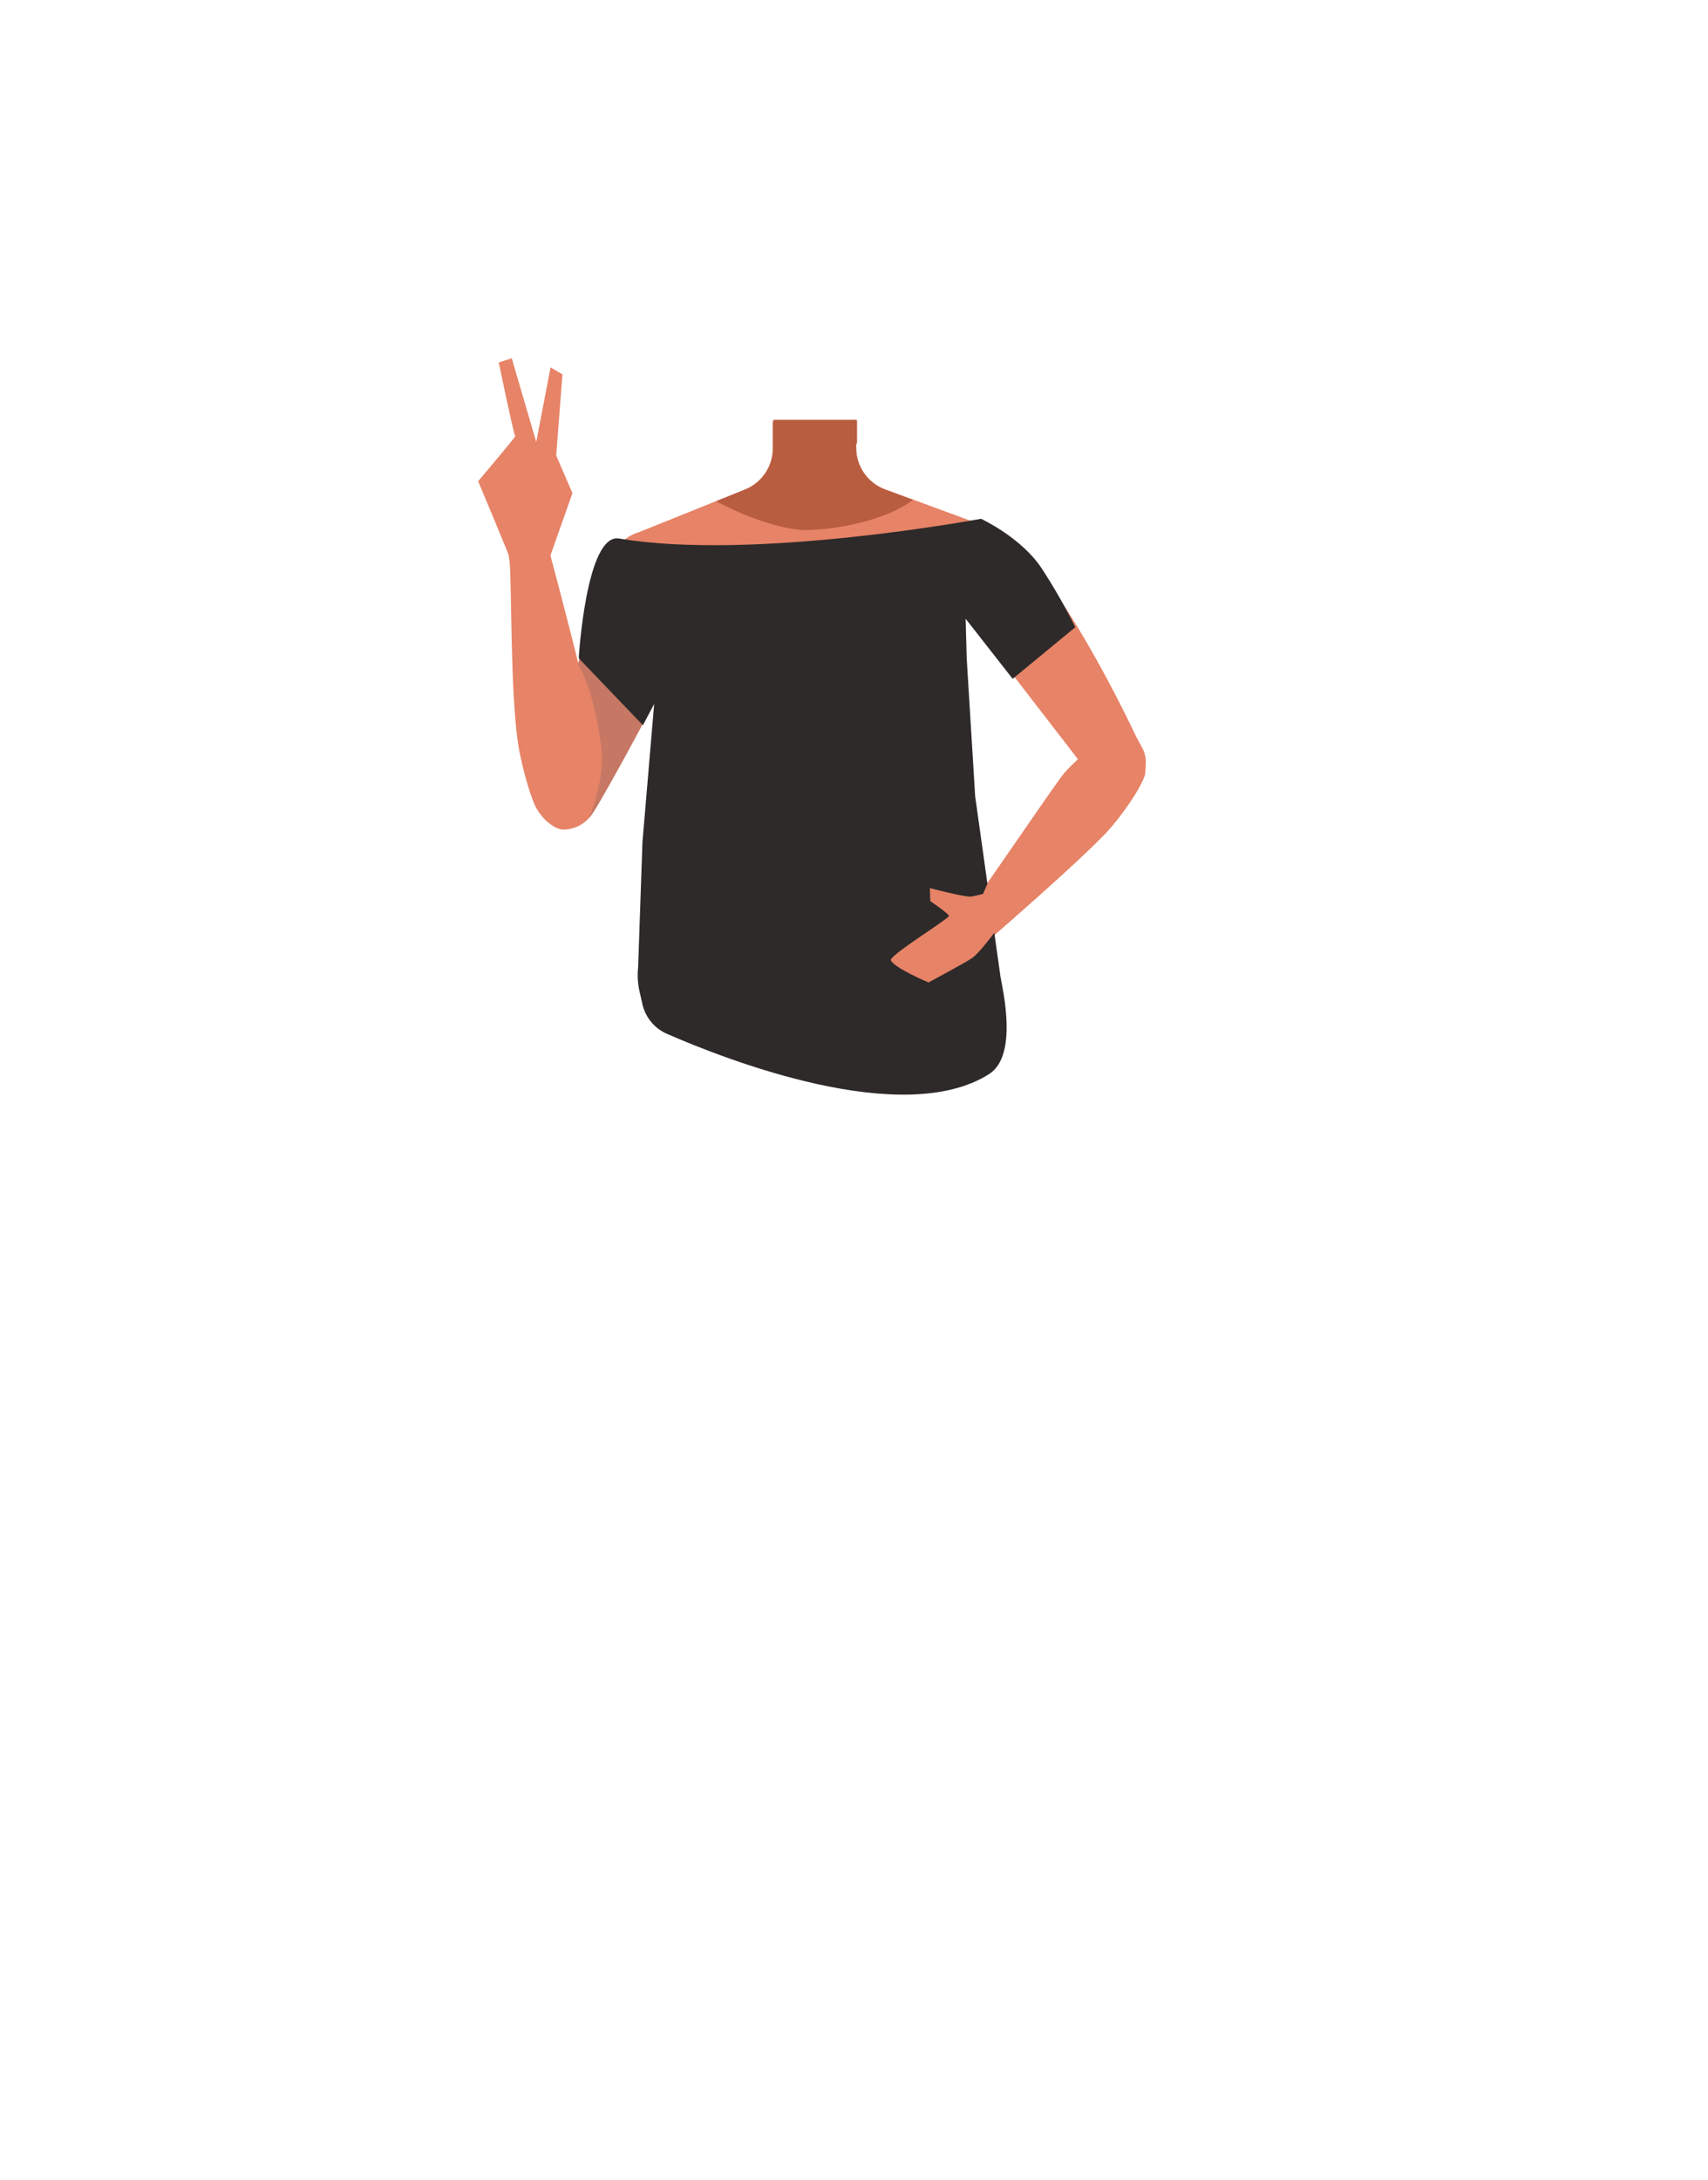 <?xml version="1.0" encoding="utf-8"?>
<!-- Generator: Adobe Illustrator 26.0.1, SVG Export Plug-In . SVG Version: 6.00 Build 0)  -->
<svg version="1.1" id="Calque_1" xmlns="http://www.w3.org/2000/svg" xmlns:xlink="http://www.w3.org/1999/xlink" x="0px" y="0px"
	 viewBox="0 0 788 1005.1" style="enable-background:new 0 0 788 1005.1;" xml:space="preserve">
<style type="text/css">
	.st0{fill:#E78367;}
	.st1{fill:#B85D40;}
	.st2{fill:#C67864;}
	.st3{fill:#2D2A29;}
</style>
<g id="Calque_4">
	<path class="st0" d="M440.4,283.9l2.2,18.2l-21.1,75.3h-92.1l-22.5-75.6l2.6-18.7l-17-36.8l51.2-20.6c7.7-3.1,12.8-10.6,12.8-18.9
		V194H395v12.5c0,8.5,5.3,16.1,13.3,19.1l51.4,18.9L440.4,283.9z"/>
	<path class="st1" d="M356.9,193.7h38.5v10.6l0,0c-8.6,11-14.3,15.8-20.9,15.8c-4.9,0-12.7-9.7-17.7-13.6l0.1-1.9V193.7z"/>
</g>
<g id="Calque_3">
	<path d="M230.9,515h0.1H230.9z"/>
	<polygon points="231,515 231.1,515 231.1,515 	"/>
	<path d="M230.9,515h0.1H230.9z"/>
	<polygon points="231,515 231.1,515 231.1,515 	"/>
	<path class="st0" d="M235.8,258.9c-0.6-2.3-15.2-37-15.2-37s17.2-20.4,17.1-20.7c-1-2.2-7.6-34.1-7.6-34.1l6-1.9l11.3,38.6
		l6.6-34.4l5.5,3.2l-2.9,37.4l7.5,17.4l-10.4,29.4L235.8,258.9z"/>
	<path class="st0" d="M503.6,358.2l2.9,2.9c4.8,5,12.7,5.2,17.8,0.5l0,0c4.6-4.4,5.7-11.3,2.6-16.9l-2.7-5c0,0-52.4-112.8-77.2-95.3
		l0,0c-9,6.4-15,20.3-8.5,29.5L503.6,358.2z"/>
	<path class="st0" d="M303.6,320.3l-28.4,51.8l-2.3,3.5c-3.9,6.1-11.9,8.1-18.2,4.7l0,0c-5.8-3.1-8.6-9.8-6.8-16.1l1.6-5.6
		c0,0,14.5-40.5,17.7-54.5c3.9-17.1,9.3-69.7,41.3-57.3l-2-0.9c10.9,4.2,20.4,16.6,15.8,27.3L303.6,320.3z"/>
	<path class="st0" d="M522.9,341.4L522.9,341.4c4,3.7,6.1,9,5.5,14.5c0,0.5-0.1,1.1-0.2,1.6c-2.7,7.7-12.2,20.4-17.4,26
		c-12,13-52.6,48.2-52.6,48.2l0,0c-3.2,2-7.5,0.5-9.8-3.3l-0.5-0.9c-2.1-3.5-1.9-8,0.5-10.7c0.4-0.5,0.8-0.9,1.1-1.3
		c5-6.2,34.3-49.7,40.9-58.3c3.9-5,13.4-13,18.7-16C512.2,339.6,519.5,338.3,522.9,341.4z"/>
	<path class="st0" d="M259.8,382.5L259.8,382.5c5.8,0.1,11.1-3.2,13.8-8.3c0.3-0.5,0.6-1,0.8-1.5c2-9,0.6-27.8-0.9-36.8
		c-1.1-6.3-3.4-16.5-6.1-27.6c-6.3-25.8-14.7-56.8-14.7-56.8l0,0c-1.9-4.3-6.7-6.4-11.1-4.9l-1,0.4c-4.1,1.4-6.5,5.6-5.8,9.8
		c0.1,0.8,0.2,1.5,0.3,2c1,9.5,0.3,60.1,3.9,84c1.1,7.4,4.8,22.2,8,29C248.7,375.5,254.8,382.4,259.8,382.5z"/>
	<path class="st2" d="M277.5,345.4c-1-10.1-4.9-29.5-10.8-39.2l0.8-2.6l28.9,30.5c0,0-22.2,41.6-24.7,43.1
		C271.7,377.1,279,361.2,277.5,345.4z"/>
	<path class="st3" d="M267,303.5c0,0,3.4-57.7,18.6-55.2c62.4,10.5,167-9.1,167-9.1s18.6,8.6,28,22.9c5.7,8.7,10.9,17.8,15.5,27.1
		L467.2,313l-21.7-27.7l0.5,18.3l3.9,63.6l11.7,83.3c1.1,6.2,8.1,36.1-5.2,44.7c-39.9,25.4-121.7-6.7-148.9-18.6
		c-5.6-2.5-9.7-7.5-11.1-13.5l-1.4-6.2c-0.8-3.6-1-7.3-0.6-10.9l2-57.7l5.4-63.7l-5.2,9.8L267,303.5z"/>
	<path class="st0" d="M463.2,414.5c1.7,1.9,2.9,5.6-0.4,10c0,0-9.5,13.6-14.1,17.1c-2.1,1.6-20.3,11.4-20.3,11.4
		s-15.6-6.5-17.4-10.2c-1-2.1,25.7-18.5,26.8-20.4c0.4-0.8-8.6-6.9-8.6-6.9l-0.2-6c0,0,16,4.2,18.9,3.9c1.6-0.2,3.1-0.6,4.7-1
		C456.2,411.5,461,412,463.2,414.5z"/>
	<polygon class="st0" points="455.6,407.4 453.5,412.2 457,420 460.9,427.5 463.9,423 469.8,417.4 	"/>
</g>
<path class="st1" d="M421.2,230.5c-11.1,8.7-34,13.9-49.7,13.9c-11.1,0-29.6-7-41.1-13.3l13.4-5.4c7.7-3.1,12.8-10.6,12.8-18.9
	v-11.5l0.3-1.3l0.1-0.4h38v13c0,8.5,5.3,16.1,13.3,19.1L421.2,230.5z"/>
</svg>
